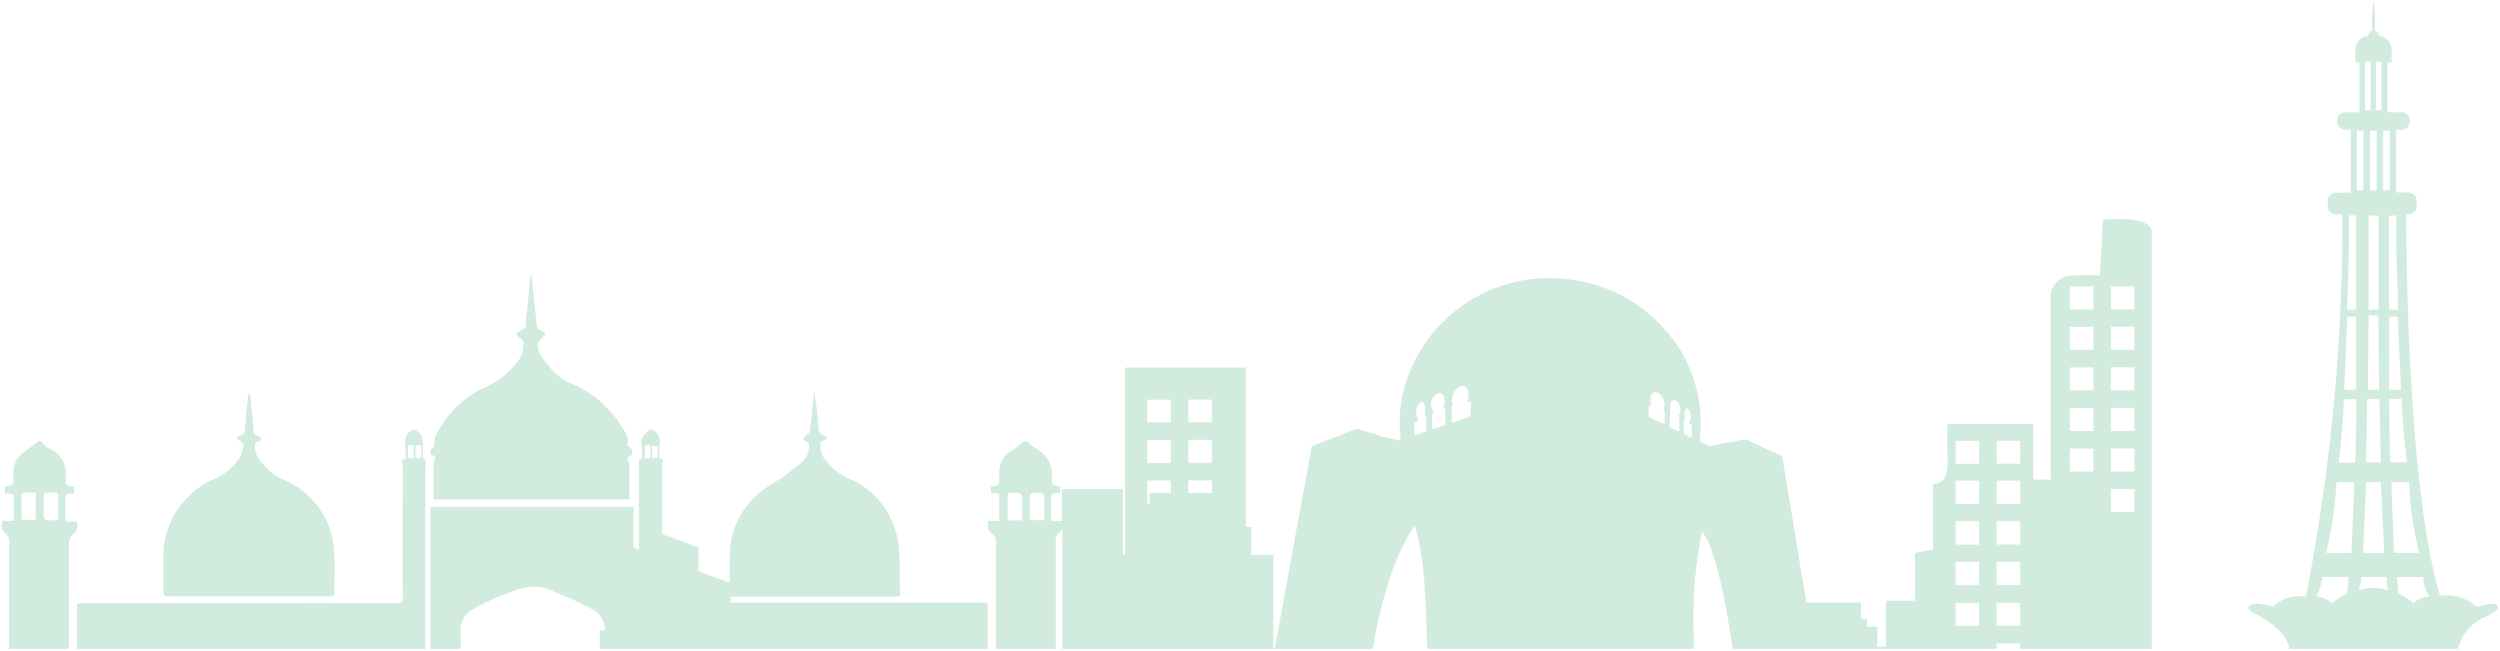 <svg xmlns="http://www.w3.org/2000/svg" width="653.496" height="170.12" viewBox="0 0 653.496 170.12">
  <path d="M598.442 169.62c-1.124-5.768-9-9.167-9-9.167-1.732-.822-1.642-1.824-1.642-1.824 1.1-1.823 6.286 0 6.286 0a10.122 10.122 0 0 1 8.661-2.642 512.529 512.529 0 0 0 9.563-99.959h-1.732a2.118 2.118 0 0 1-2.1-2.1V52.47a2.118 2.118 0 0 1 2.1-2.094h3.91V33.903h-1.45a2.118 2.118 0 0 1-2.094-2.1v-.365a2.118 2.118 0 0 1 2.094-2.1h3.735V16.32h-1.081v-3.911a3.958 3.958 0 0 1 3.279-3.008 2.508 2.508 0 0 1 1.178-1.458 23.939 23.939 0 0 1-.089-2.553c0-1.279.089-2.55.182-3.552 0-.455.092-.911.092-1.181a1.1 1.1 0 0 1 .093-.455 1.589 1.589 0 0 0 .092.455c0 .279.089.729.089 1.181.1 1 .185 2.28.185 3.552a22.188 22.188 0 0 1-.092 2.553 2.527 2.527 0 0 1 1.182 1.458 3.851 3.851 0 0 1 3.276 3.008v3.911h-1.09v13.028h3.738a2.121 2.121 0 0 1 2.094 2.1v.365a2.121 2.121 0 0 1-2.094 2.1h-1.459v16.4h3.281a2.121 2.121 0 0 1 2.094 2.1v1.458a2.12 2.12 0 0 1-2.094 2.094h-.64c0 6.561.185 71.164 8.84 99.775a11.565 11.565 0 0 1 9.569 2.916c2.916-.729 4.374-1.279 5.377-.366 1.092.911-2.553 2.735-2.553 2.735a12.408 12.408 0 0 0-7.745 8.595zm11.311-11.865c.559-1.181 3.737-2.552 3.737-2.552l.455-4.374h-6.832a18.038 18.038 0 0 1-1.639 5.194 2.123 2.123 0 0 1 .425-.041c1.695 0 3.855 1.773 3.855 1.773zm17.227-2.572s3.1 1.366 3.737 2.553c0 0 2.551-2.1 4.282-1.733a13.231 13.231 0 0 1-1.64-5.195h-6.835zm-2.648-.813a7.46 7.46 0 0 1-.36-3.552h-6.745a10.213 10.213 0 0 1-.728 3.552 11.471 11.471 0 0 1 7.834 0zm-16.305-9.828h6.653l.732-18.495h-4.65a100.137 100.137 0 0 1-2.735 18.496zm9.655 0h5.558l-.911-18.494h-3.826zm8.114-.019h6.561a95.441 95.441 0 0 1-2.642-18.495h-4.648zm-14.489-23.578h4.284c.279-.729.36-16.584.36-16.584h-3.276c-.279 8.289-1.368 16.581-1.368 16.581zm7.471-16.682-.279 16.584h3.826l-.349-16.607zm6.108 16.565h4.28c-.023-.085-1.094-8.38-1.365-16.585h-3.279s.093 15.853.364 16.577zm-5.924-18.936h2.915l-.181-19.408h-2.548zm5.555 0h3.1l-.838-19.131h-2.265zm-10.929-19.151-.822 19.135h3.1v-19.14zm-.093-1.823v.031h2.369V56.307h-1.916c.283 7.564-.452 24.604-.452 24.604zm11.013.022h2.368c.093 0-.729-17.037-.455-24.6h-1.912zm-5.366 0h2.64v-24.6h-2.634zm3.815-31.164h1.729V34.187h-1.729zm-3.446-.011h1.737V34.176h-1.732zm-3.463 0h1.737V34.176h-1.732zm5.01-20.947h1.458V16.142h-1.458zm-2.823 0h1.455V16.142h-1.455zM528.066 169.62v-1.441h-6.164v1.441h-69c-.623-4.441-1.38-8.821-2.215-13.2a97.706 97.706 0 0 0-3.6-13.484 17.118 17.118 0 0 0-2.181-4.063c0 .184-.1.371-.1.558a105.756 105.756 0 0 0-1.612 10.99c0 .093-.095.185-.095.28-.19 2.218-.279 4.435-.38 6.557 0 1.4-.1 2.771-.1 4.156l.185 8.205h-69.79v-.181c0-1.118-.1-3.6-.1-4.8 0-.185-.094-.279 0-.559v-.74c0-.279-.094-1.846-.094-2.033-.19-4.341-.38-8.683-.855-12.931a64.765 64.765 0 0 0-1.9-10.253c-.094-.185-.094-.461-.19-.741a7.242 7.242 0 0 0-1.045 1.478 63.093 63.093 0 0 0-6.069 13.948 121.5 121.5 0 0 0-3.9 16.816h-25.669c.83-4.625 1.738-9.252 2.561-13.875.854-4.527 1.611-9.051 2.466-13.579.76-4.34 1.611-8.59 2.372-12.931.76-3.972 1.516-8.035 2.181-12.01a.894.894 0 0 1 .76-.838c1.9-.74 3.7-1.478 5.586-2.126 1.706-.644 3.413-1.4 5.215-2.033.558-.279.947 0 1.421.185.76.185 1.516.461 2.276.645a8.306 8.306 0 0 1 2.559.838c.38.092.855.279 1.229.369.279 0 .558-.093.759.184.191 0 .475.093.665.093a7.762 7.762 0 0 1 2.086.645c.475-.093.855-.28.76-.925a34.787 34.787 0 0 1 1.72-15.245 39.406 39.406 0 0 1 43.81-25.771 38.4 38.4 0 0 1 20.389 9.7 36.625 36.625 0 0 1 12.422 30.571c0 .559-.279 1.3 0 1.754s1.044.645 1.611.924a1.77 1.77 0 0 0 1.516.28c2.182-.462 4.363-.838 6.542-1.2a2.806 2.806 0 0 1 1.519-.279 1.6 1.6 0 0 1 1.139 0c2.846 1.4 5.689 2.678 8.535 3.972a1.186 1.186 0 0 1 .665.838l1.422 8.591c.947 5.541 1.8 11.085 2.75 16.719.666 4.1 1.389 8.207 2.079 12.355h14.253v4.4h1.6v1.96h2.664v5.171h2.25v-11.97h7.586v-12.473l4.747-.924v-17.085s3.983.369 3.793-5.818 0-9.885 0-9.885h22.388v14.51h4.552v-48.6a5.692 5.692 0 0 1 5.586-4.711 47.561 47.561 0 0 1 7.3 0l.76-14.6s12.8-1.477 12.8 3.326V169.62zm-16.88-6.021h6.162v-6h-6.164zm10.716-.028h6.164v-6h-6.164zm-10.716-10.586h6.162v-6.119h-6.164zm10.716-.028h6.164v-6.091h-6.164zm-10.716-10.585h6.162v-6.119h-6.164zm10.716-.028h6.164v-6.091h-6.164zm29.874-8.493h6.164v-6h-6.164zm-40.59-2.092h6.162v-6.119h-6.164zm10.716-.028h6.164v-6.091h-6.164zm19.157-8.462h6.164v-6.006h-6.164zm10.716-.031h6.164v-6h-6.164zm-40.59-2.008h6.163v-6h-6.164zm10.716-.028h6.164v-6h-6.164zm-160.276-6.293c-.279-.092-.474-.092-.76-.184.283.095.477.095.761.184zm0 0a1.3 1.3 0 0 0 .1-.322zm78.725-1.345a18.647 18.647 0 0 0 1.9.838v-3.05a.424.424 0 0 0-.38-.461c-.38-.093-.559-.28-.19-.645a3.253 3.253 0 0 0-.38-3.324c-.279-.185-.474-.185-.664.093a2.427 2.427 0 0 0-.28 1.117 6.654 6.654 0 0 1-.094 1.94 11.009 11.009 0 0 0-.1 3.047v-.016c-.001.184-.001.368.186.461zm-69.313-8.125a3.234 3.234 0 0 0-.558 3.6c.474.838.38 1.017-.475 1.2-.279.092-.279.279-.279.461v2.586c0 .369.19.461.474.369.665-.279 1.422-.461 2.182-.74a.507.507 0 0 0 .344-.238.477.477 0 0 0 .036-.408 8.123 8.123 0 0 0 .086-1.564h-.016v-1.478c0-.279.095-.461-.28-.644-.279-.093-.095-.462-.095-.741a3.578 3.578 0 0 0-.19-2.218c-.157-.36-.374-.548-.619-.548a.848.848 0 0 0-.608.362zm66.378-.829c-.475.092-.665.461-.76.924a3.8 3.8 0 0 1-.1.461 47.688 47.688 0 0 1-.193 5.171c.094.368.094.558.474.739.559.28 1.14.461 1.707.741.38.184.474.092.474-.28v-1.57c-.19-.558.279-1.3-.279-1.938-.1-.093.094-.28.19-.461a2.907 2.907 0 0 0-.475-3.326 1.111 1.111 0 0 0-1.044-.461zm103.643 8.046h6.164v-6h-6.164zm10.718-.036h6.164v-6h-6.164zm-176.2-9.689a3.065 3.065 0 0 0-1.517 2.678 2.536 2.536 0 0 0 .562 1.676c.086.371.274.555-.1.649-.259.1-.173.365-.173.552v3.139c0 .369.095.645.558.461.855-.279 1.612-.558 2.467-.838a.62.62 0 0 0 .474-.645v-3.326c0-.092 0-.368-.095-.368-.855-.369-.28-.924-.19-1.3a3.3 3.3 0 0 0-.19-2.126 1.2 1.2 0 0 0-.766-.695 1.218 1.218 0 0 0-.365-.056 1.26 1.26 0 0 0-.669.204zm55.395 3.418-.005.005v2.31a.427.427 0 0 0 .279.461c1.139.558 2.276 1.016 3.416 1.57.381.184.475.092.475-.28v-1.57c-.094-.558.279-1.3-.279-1.849a.333.333 0 0 1 .095-.279 3.507 3.507 0 0 0-.947-3.511 1.553 1.553 0 0 0-1.611-.645c-.665.184-.855.838-.947 1.478v1.2c0 .369.474.924-.475.74-.105.001-.005.281-.005.376zm-49.968-4.913a4.006 4.006 0 0 0-1.333 4.064c.1.184.187.461-.095.558-.19.093-.1.28-.1.461v3.419c-.187.558-.089.651.383.466l-.008.014c1.333-.462 2.751-.925 4.075-1.4.383-.092.478-.279.478-.645v-1.477h.092v-1.3c0-.369.1-.741-.559-.559-.38.092-.279-.369-.19-.559a4.387 4.387 0 0 0 0-2.218 1.546 1.546 0 0 0-1.1-1.284 1.572 1.572 0 0 0-.467-.07 1.6 1.6 0 0 0-1.18.536zm160.061.6h6.164v-6h-6.164zm10.716-.031h6.164v-6.006h-6.164zm-10.716-10.583h6.164v-6h-6.164zm10.716-.031h6.164v-6h-6.164zm-10.716-10.5h6.164v-6h-6.164zm10.716-.031h6.164v-6h-6.164zm-274.084 88.76v-31.429a2.951 2.951 0 0 1-.854 1.118 2.388 2.388 0 0 0-.855 2.218v28.094h-15.649v-27.734a2.548 2.548 0 0 0-1.044-2.4c-1.229-.838-1.229-1.941-.947-3.326h2.846v-7.111c-.855-.092-1.517-.092-2.182-.185v-1.75c2.182-.185 2.182-.185 2.182-2.218v-1.4a6.428 6.428 0 0 1 3.6-5.913 24.26 24.26 0 0 0 2.466-1.846.943.943 0 0 1 1.517-.092 13.233 13.233 0 0 0 2.559 1.938 7.266 7.266 0 0 1 3.6 7.206c-.094 2.033 0 2.033 1.992 2.309.095 0 .095.093.19.185v1.676a9.1 9.1 0 0 0-1.612 0c-.279.092-.76.369-.76.645-.1 2.122 0 4.34 0 6.557h2.846v-8.312h15.92v17.151h.559v-48.93h31.619v41.673h1.4v7.259h5.759v24.617zm-14.316-38.185v3.609c0 .74.279 1.017 1.044 1.017.519-.014.945-.013 1.292-.013 1.937 0 1.459.009 1.459-2.574v-1.114a23.4 23.4 0 0 0 0-2.587c-.094-.369-.558-.924-.855-.924-.777-.021-1.352-.051-1.777-.051-1.448 0-1.163.354-1.163 2.637zm5.79.012v4.153a.694.694 0 0 0 .094.372h3.7v-6.466c0-.279-.475-.461-.665-.645h-.279a23.893 23.893 0 0 0-1.415-.068c-1.436 0-1.436.45-1.436 2.654zm30.725.162h.614v-2.789h5.548v-3.217h-6.164zm10.716-2.788h6.164v-3.255h-6.164zm-10.716-7.825h6.161v-6.006h-6.164zm10.716-.04h6.164v-6h-6.164zm-10.716-10.574h6.161v-5.913h-6.164zm10.716-.039h6.164v-5.913h-6.164zM156.779 169.62v-4.9h1.34a6.024 6.024 0 0 0-3.332-5.449 74.341 74.341 0 0 0-9.578-4.432 11.962 11.962 0 0 0-9.294-.925 66.062 66.062 0 0 0-12.328 5.358 6.267 6.267 0 0 0-3.223 5.912q.06 2.221.085 4.441h-7.942v-37.16h53.108v10.72l1.418.516v-23.706h.76v-3.234c-.556-1.676.094-3.05 2.276-4.62a3.3 3.3 0 0 1 2.371 3.79 2.492 2.492 0 0 1-.094.838v2.678c.094.369.38.559.947.559a17.492 17.492 0 0 0-.19 2.126v17.488l9.471 3.451v6.268l8.165 2.966c-.021-2.389-.04-4.7.021-7.006a21.455 21.455 0 0 1 8.3-16.95 40.244 40.244 0 0 1 5.1-3.276c1.092-.729 4.279-3.282 5.376-4.19a5.173 5.173 0 0 0 1.911-4.1c.092-.636 0-1.094-.726-1.365-.363-.093-.562-.559-.821-.822l.821-.821c.364-.364 1-.637 1-1 .366-2.642.556-5.285.822-8.019.092-.821.276-1.55.365-2.368.455 3.1.821 6.1 1 9.11.093 1.1.185 2.006 1.461 2.28.276.092.455.365.911.729a4.268 4.268 0 0 1-.911.636c-1.094.182-.821.911-.913 1.732a5.185 5.185 0 0 0 1.73 3.745 13.2 13.2 0 0 0 5.009 4.189 21.4 21.4 0 0 1 13.671 17.768c.453 3.827.28 7.837.364 11.756.365 1.279 0 1.64-1.182 1.64h-43.017v1.543h67.139v12.104zm13.659-53.049v3.234h.38c.38-.092.855-.184 1.139-.279v-2.863a6.937 6.937 0 0 0-1.173-.1 7.69 7.69 0 0 0-.345.008zm-1.522-.185a.716.716 0 0 0-.38.185v3.234h1.519v-3.418a4.534 4.534 0 0 0-.569-.036 4.582 4.582 0 0 0-.569.036zm-.38 3.418h-.088zM20.131 169.62v-11.845c.474 0 .854-.092 1.229-.092h49.6a2.572 2.572 0 0 1 .855 0h7.205c.19 0 .38-.092.665-.092 6.069.092 12.138 0 18.113.092h5.879c1.229 0 1.611-.279 1.611-1.57-.094-11.362 0-22.723 0-34.074a19.484 19.484 0 0 0-.279-1.939h1.045v-3.418h-.1c-.279-2.033.19-3.7 2.276-4.34 2.467.924 2.467 2.862 2.276 4.985v2.4a3.294 3.294 0 0 0 .855.558 22.664 22.664 0 0 0-.19 2.494v46.841zm88.854-49.815a2.121 2.121 0 0 0 1.137-.184v-3.139a1.507 1.507 0 0 0-.76-.185h-.76v3.511zm-2.372 0h1.514v-3.418h-1.517zM2.388 169.62v-27.733a2.641 2.641 0 0 0-.947-2.494c-1.229-.838-1.045-1.939-.855-3.235h3.036v-4.985c0-2.123 0-2.123-2.181-2.218-.1 0-.1-.093-.19-.185v-1.572c2.276-.369 2.276-.369 2.276-2.678v-1.118a6.286 6.286 0 0 1 2.656-5.172c1.332-1.016 2.656-1.94 4.078-2.955h.279c.762.645 1.332 1.57 2.182 1.939a6.876 6.876 0 0 1 4.469 7.3c-.095 2.309 0 2.309 2.182 2.77v1.754a9.637 9.637 0 0 0-1.612 0 .838.838 0 0 0-.664.558c-.093 2.219 0 4.433 0 6.743h2.938a2.817 2.817 0 0 1-1.044 3.418 2.446 2.446 0 0 0-.943 2.213v27.65zm9.6-40.852c-.279 0-.558.559-.558.924v5.357l-.022.089c0 .28.475.838.76.838.947.093 1.9 0 3.036 0v-6.649a.7.7 0 0 0-.558-.559 12.936 12.936 0 0 0-2.657 0zm-5.7 0c-.28 0-.665.461-.665.74v6.374h3.7v-7.114c-.7 0-1.35-.041-2.017-.041a9.327 9.327 0 0 0-1.025.039zm37.52 27.118c-.911 0-1.1-.363-1.1-1.182v-9.384a21.647 21.647 0 0 1 7.293-16.219 19.942 19.942 0 0 1 6.742-4.189 16.581 16.581 0 0 0 5.827-5.114c.728-.822.558-1.732.91-2.552.455-1.28-.282-1.732-1.182-2.187-.181-.093-.279-.28-.454-.559a3.081 3.081 0 0 1 1-.636c.913-.182 1.094-.729 1.181-1.64.185-2.916.562-5.832.824-8.748a1.869 1.869 0 0 1 .453-.821c.365 3.279.732 6.287.913 9.3.093 1 .182 1.821 1.28 2.005.363.092.558.455.91.729-.365.365-.558.729-.821.729-1.1.182-.911.821-.911 1.639a5.865 5.865 0 0 0 1.822 3.91 14.307 14.307 0 0 0 4.918 4.1 21.507 21.507 0 0 1 13.851 18.316c.363 3.737.092 7.653.181 11.481l.012.022c0 1-.455 1-1.28 1zm69.508-25.339v-9.027a2.683 2.683 0 0 1 .184-.822c.366-.91.455-1.639-.91-1.821.178-.729-.366-1.55.726-1.913.184-.092.184-.558.184-.91a9.037 9.037 0 0 1 .179-1.64 26.688 26.688 0 0 1 12.568-12.939 20.724 20.724 0 0 0 8.474-6.287 7.361 7.361 0 0 0 2.1-5.01c0-.729.184-1.28-.822-1.64-.455-.181-.726-.729-1.094-1.181a6.142 6.142 0 0 1 1.279-1c.559-.28 1.1-.366 1.184-1.182.089-1.458.276-2.916.455-4.469.276-2.824.555-5.74.821-8.566h.276c.455 4.19.913 8.379 1.369 12.666.092.822.178 1.279 1.089 1.551.559.181.911.728 1.366 1-.455.363-.819.821-1.28 1.181a6.841 6.841 0 0 0-.726 1c-1.005 2.279 2.461 5.739 2.64 6.014a14.229 14.229 0 0 0 5.195 4.373 27.992 27.992 0 0 1 13.668 11.209c.911 1.458 2.28 2.916 1.822 5.01 0 .182.092.559.185.559 1.355.634.826 1.541 1 2.268-1.263.184-1.262.911-.891 1.821a3.071 3.071 0 0 1 .178 1.279v8.474zm51.924-11.574h.016l-.014.014z" stroke="none" fill="#d2ebdf"/>
</svg>

